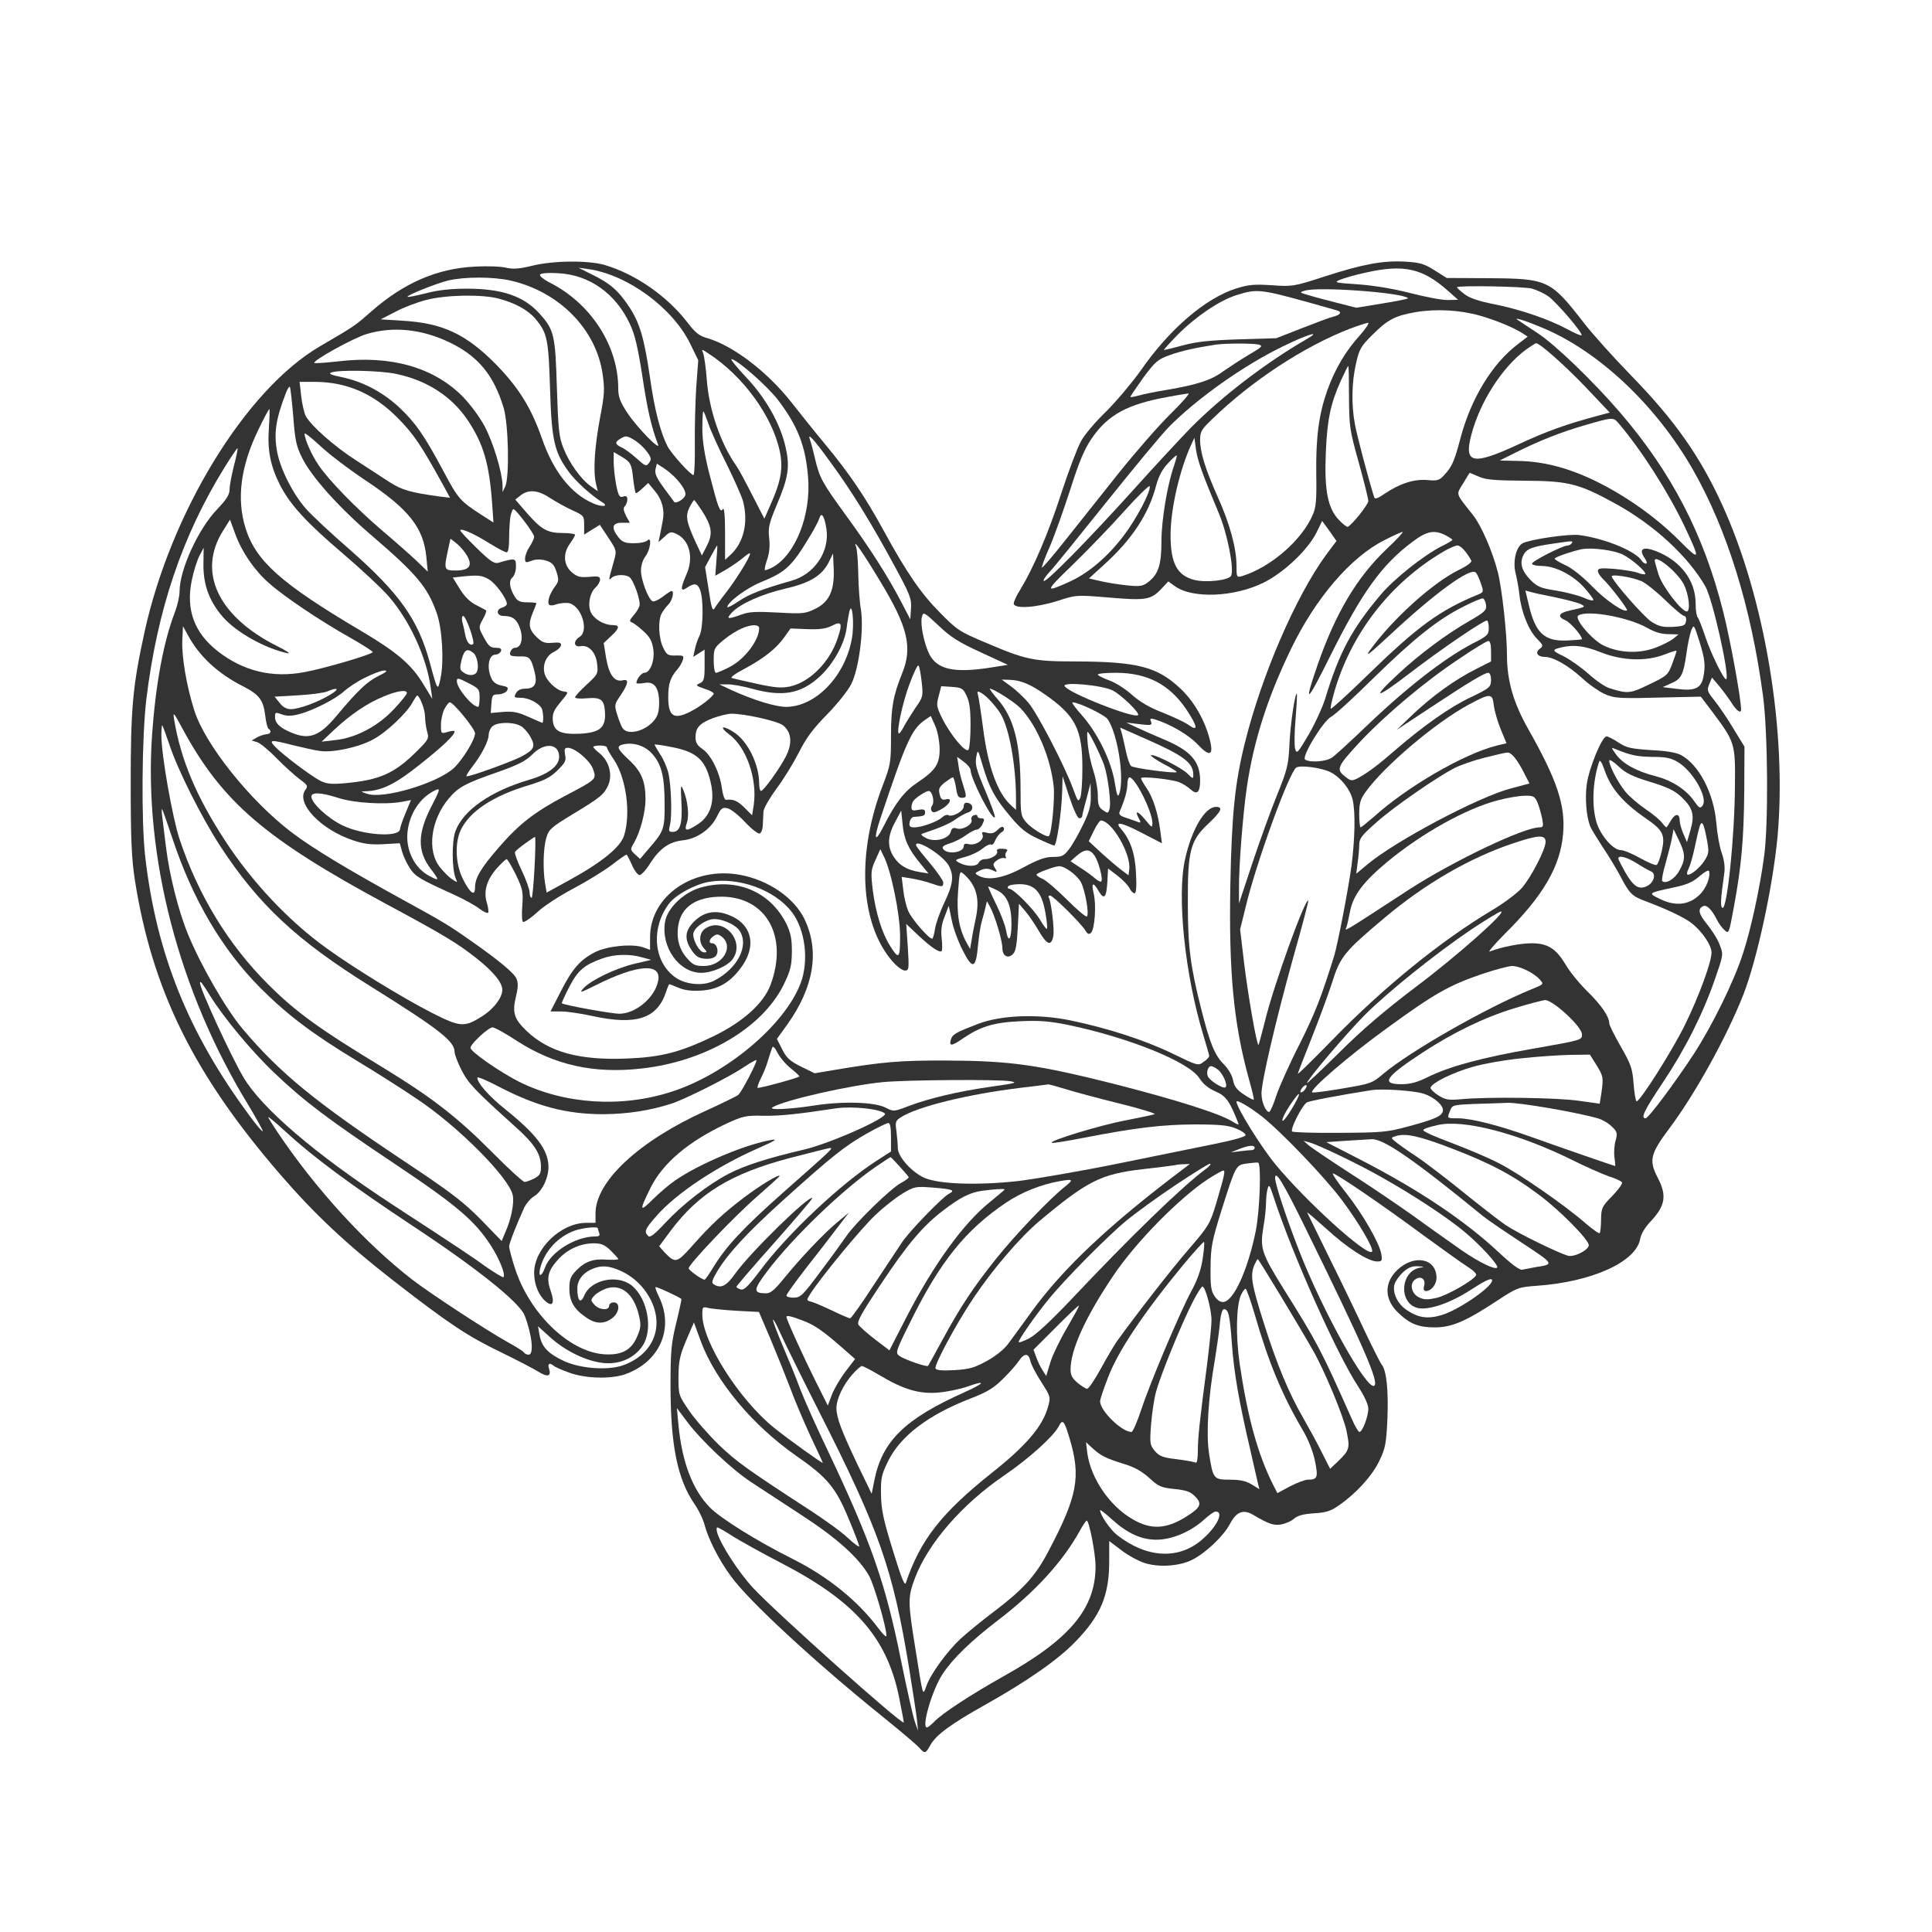 <?xml version="1.0" ?><!DOCTYPE svg  PUBLIC '-//W3C//DTD SVG 20010904//EN'  'http://www.w3.org/TR/2001/REC-SVG-20010904/DTD/svg10.dtd'><svg height="850pt" preserveAspectRatio="xMidYMid meet" version="1.0" viewBox="0 0 850 850" width="850pt" xmlns="http://www.w3.org/2000/svg">
<rect x="0" y="0" width="850" height="850" fill="#333333" stroke="none"/>
<g fill="#ffffff" stroke="none" transform="translate(0,850) scale(0.1,-0.1)">
<path d="M0 4250 l0 -4250 4250 0 4250 0 0 4250 0 4250 -4250 0 -4250 0 0 -4250z m2661 3084 c135 -40 273 -136 363 -252 35 -46 52 -60 89 -70 114 -34 263 -148 368 -281 33 -42 99 -125 148 -184 109 -131 180 -237 259 -382 100 -183 163 -275 247 -360 76 -77 86 -84 203 -133 175 -75 210 -82 392 -82 275 -1 362 -23 465 -121 58 -55 105 -136 127 -221 19 -73 1 -80 -53 -23 -39 42 -122 90 -188 110 -20 6 -23 4 -17 -10 6 -16 1 -17 -51 -11 l-58 7 45 -21 c25 -12 78 -35 118 -52 120 -50 162 -97 162 -182 0 -53 -14 -65 -43 -38 -12 11 -35 25 -50 31 -35 13 -167 27 -167 17 0 -4 11 -24 25 -44 28 -41 50 -110 60 -189 l7 -53 -91 47 c-88 46 -120 51 -89 16 41 -47 62 -108 66 -195 3 -62 1 -88 -7 -88 -6 0 -16 10 -22 23 -6 12 -29 36 -52 54 l-42 32 -3 -57 c-4 -71 -14 -83 -38 -43 -25 43 -34 39 -22 -11 12 -52 4 -156 -12 -172 -9 -8 -15 -6 -24 9 -17 30 -143 155 -156 155 -6 0 -9 -4 -6 -8 11 -19 26 -142 20 -171 -9 -45 -28 -38 -63 22 -16 28 -43 68 -59 87 l-29 34 -5 -103 c-4 -75 -9 -107 -21 -118 -22 -23 -47 -9 -47 26 0 33 -33 143 -54 181 l-14 25 -7 -30 c-4 -17 -11 -43 -16 -60 -5 -16 -12 -63 -16 -102 -9 -106 -24 -111 -68 -23 -20 39 -42 99 -48 133 l-13 62 -18 -48 c-14 -33 -17 -61 -13 -96 3 -27 3 -51 0 -55 -9 -9 -44 14 -102 68 l-54 51 7 -102 c6 -97 5 -103 -13 -103 -11 0 -36 19 -56 42 -142 166 -158 472 -40 776 33 87 35 97 35 214 0 127 10 179 50 278 45 112 24 202 -96 400 -75 125 -124 196 -108 155 5 -11 9 -65 10 -120 1 -55 6 -127 12 -159 13 -87 -9 -259 -43 -326 -14 -28 -62 -88 -106 -133 -61 -62 -92 -103 -124 -167 -24 -47 -68 -119 -99 -160 -30 -41 -56 -86 -57 -100 -1 -14 -2 -40 -3 -59 0 -19 -7 -36 -14 -38 -6 -3 -36 20 -65 51 -28 30 -63 58 -77 60 -22 5 -28 0 -46 -37 -27 -55 -88 -98 -150 -104 -60 -7 -101 -35 -144 -102 -17 -28 -39 -51 -46 -51 -8 0 -23 20 -34 45 -11 25 -21 45 -24 45 -3 0 -33 -21 -68 -48 -35 -26 -110 -72 -167 -102 -57 -30 -128 -76 -157 -103 -29 -27 -58 -46 -63 -43 -5 3 -6 36 -3 72 4 60 2 72 -28 135 -19 38 -37 69 -41 69 -4 0 -23 -18 -42 -39 -45 -50 -61 -102 -45 -153 6 -21 9 -41 5 -44 -3 -3 -21 5 -39 19 -18 14 -69 42 -113 62 -146 66 -167 78 -191 114 -13 20 -29 53 -35 74 l-10 37 -72 -4 c-53 -3 -87 1 -131 16 -144 47 -255 164 -213 222 13 18 11 22 -25 48 -21 16 -67 57 -101 92 -34 35 -73 67 -86 71 l-24 7 24 14 c13 7 32 13 42 14 18 0 23 15 8 24 -4 3 -11 29 -14 57 -8 69 -27 93 -95 128 -113 57 -195 133 -245 226 l-22 40 -3 -63 c-3 -72 19 -202 53 -308 47 -149 245 -397 428 -536 90 -69 250 -165 492 -298 175 -96 197 -109 301 -182 114 -80 185 -138 196 -163 8 -19 8 -38 -2 -79 -17 -71 -9 -98 47 -152 98 -93 232 -130 443 -121 150 6 233 28 377 97 132 64 222 145 253 227 79 212 -18 387 -215 388 -111 0 -178 -44 -191 -127 -9 -56 4 -105 38 -143 26 -30 36 -35 75 -35 79 0 132 80 82 126 -15 13 -24 16 -36 8 -23 -14 -28 -34 -10 -34 21 0 32 -37 16 -56 -8 -9 -25 -14 -48 -12 -27 2 -40 11 -58 37 -33 49 -30 86 10 126 43 43 93 53 152 30 99 -37 125 -128 63 -221 -50 -73 -105 -107 -181 -112 -43 -3 -75 1 -101 12 -21 9 -40 16 -41 16 -2 0 -9 -16 -15 -35 -39 -117 -132 -147 -324 -105 -50 11 -111 20 -137 20 l-47 0 45 88 c51 100 85 139 151 173 54 27 163 38 212 21 l30 -11 0 57 c1 180 190 311 396 273 125 -23 238 -101 283 -194 68 -141 42 -300 -75 -464 l-46 -64 24 -47 c19 -38 35 -51 83 -75 l59 -29 95 16 c203 34 283 41 486 40 277 -1 400 -18 737 -103 271 -69 470 -132 523 -167 16 -10 26 -14 24 -8 -39 100 -55 122 -101 142 -31 13 -54 32 -71 58 -45 72 -310 179 -579 235 -80 16 -126 20 -208 16 -117 -5 -176 -23 -254 -76 -50 -35 -62 -35 -52 -3 7 22 24 31 121 68 101 38 260 44 403 15 164 -34 328 -87 450 -146 111 -54 114 -55 137 -37 14 9 25 21 25 26 0 4 -12 46 -26 92 -81 267 -117 611 -80 775 29 130 87 229 136 229 33 0 23 -20 -34 -74 -80 -75 -91 -120 -90 -351 0 -189 11 -276 59 -465 38 -150 59 -202 98 -241 21 -21 38 -50 42 -72 5 -27 17 -42 47 -62 22 -15 42 -25 44 -23 2 2 -8 44 -22 93 -67 244 -88 468 -81 853 6 308 20 446 63 620 74 300 225 649 359 832 l45 60 -31 44 -32 44 -25 -51 c-38 -76 -142 -175 -232 -220 -128 -64 -313 -72 -391 -16 l-29 21 -29 -31 c-47 -50 -68 -54 -231 -40 -145 12 -145 12 -228 -15 -95 -30 -192 -36 -192 -11 0 8 13 37 30 63 58 96 122 245 179 421 32 98 71 201 86 228 14 28 65 88 112 133 46 46 114 127 151 179 126 182 285 319 421 362 55 17 81 19 157 14 89 -6 95 -6 230 38 170 55 257 71 355 66 66 -4 84 -9 130 -38 l54 -34 190 -1 c254 -2 267 -8 413 -196 36 -47 131 -153 211 -235 190 -195 301 -354 397 -564 189 -412 287 -1002 244 -1466 -21 -219 -90 -537 -150 -691 -74 -188 -214 -440 -326 -589 -83 -111 -90 -140 -52 -214 43 -81 35 -126 -31 -196 -24 -25 -41 -54 -45 -76 -18 -101 -212 -189 -455 -206 -82 -6 -86 -8 -175 -66 -138 -91 -199 -117 -274 -117 -70 0 -109 15 -159 63 -63 59 -65 133 -5 190 74 70 172 51 172 -35 0 -29 -23 -58 -46 -58 -10 0 -13 7 -8 25 7 30 -18 44 -42 24 -24 -19 -13 -62 19 -77 23 -11 38 -11 78 -2 46 11 159 75 173 99 4 6 -12 22 -36 37 -24 15 -109 76 -190 135 -193 143 -398 282 -404 276 -3 -3 23 -41 58 -85 74 -94 147 -221 155 -269 5 -30 3 -33 -18 -33 -40 0 -134 61 -225 145 -48 43 -85 75 -83 70 3 -6 47 -95 98 -200 52 -104 122 -250 156 -323 35 -73 68 -139 74 -146 21 -25 30 -115 25 -238 -5 -109 -9 -130 -35 -184 -31 -66 -102 -144 -177 -196 -38 -27 -59 -33 -112 -36 -46 -3 -71 -10 -86 -23 -12 -11 -37 -22 -57 -26 -35 -5 -53 1 -123 42 -44 26 -74 15 -103 -40 -28 -53 -106 -127 -165 -157 -56 -29 -150 -35 -212 -14 -27 9 -73 34 -101 56 l-53 40 0 -88 c0 -151 -37 -240 -149 -355 -76 -79 -211 -173 -396 -277 -152 -85 -217 -133 -242 -178 -21 -38 -24 -39 -49 -11 -10 12 -86 76 -169 143 -290 234 -584 505 -660 612 -53 72 -98 162 -115 224 -6 25 -27 68 -46 95 -74 109 -104 258 -104 520 0 148 3 184 25 274 14 57 24 105 23 106 -12 10 -111 56 -114 52 -2 -2 5 -22 16 -44 67 -140 1 -287 -152 -340 -63 -21 -174 -18 -244 8 -33 12 -63 25 -68 30 -17 15 -28 10 -21 -11 12 -36 -5 -41 -48 -14 -23 14 -96 52 -162 84 -149 72 -229 125 -476 317 -208 162 -346 292 -498 468 -379 439 -562 810 -638 1295 -14 93 -18 175 -18 425 0 333 9 427 61 665 116 528 446 1066 771 1256 154 90 153 89 228 155 143 125 289 188 455 196 52 3 114 1 137 -5 32 -7 58 -5 115 9 94 23 246 24 319 3z" id="1"/>
<path d="M2605 7292 c78 -38 115 -70 161 -139 49 -73 68 -139 94 -316 20 -142 46 -240 77 -301 17 -32 101 -126 114 -126 4 0 7 60 6 133 -1 72 2 186 6 252 l9 120 -36 74 c-78 158 -275 302 -447 327 l-44 6 60 -30z" id="2"/>
<path d="M6010 7301 c-47 -10 -98 -25 -115 -32 -28 -12 -22 -13 80 -20 69 -5 154 -19 228 -38 65 -17 139 -31 165 -31 l47 1 -45 40 c-112 99 -194 117 -360 80z" id="3"/>
<path d="M2376 7292 c-3 -6 14 -20 38 -33 184 -91 306 -279 306 -468 0 -37 8 -58 39 -106 42 -64 149 -174 136 -140 -29 75 -47 153 -69 301 -20 127 -33 184 -55 229 -63 135 -180 217 -317 223 -42 3 -74 0 -78 -6z" id="4"/>
<path d="M1972 7266 c-56 -14 -185 -66 -179 -72 2 -2 39 5 82 16 53 14 111 20 179 20 155 0 250 -33 319 -109 65 -72 70 -93 77 -326 6 -183 9 -217 29 -267 25 -64 77 -137 121 -168 l30 -21 -8 33 c-13 58 -6 159 17 285 21 109 22 130 12 199 -29 195 -189 359 -402 409 -77 18 -204 18 -277 1z" id="5"/>
<path d="M6410 7236 c0 -3 15 -16 33 -30 23 -18 63 -31 133 -45 111 -22 237 -65 321 -110 31 -17 59 -29 61 -26 8 8 -112 148 -147 172 -19 13 -50 27 -70 33 -35 10 -331 15 -331 6z" id="6"/>
<path d="M5740 7221 c-24 -7 -23 -8 15 -19 22 -7 79 -22 126 -34 l86 -22 116 19 c64 10 115 21 112 23 -24 25 -397 52 -455 33z" id="7"/>
<path d="M5438 7201 c-74 -24 -178 -94 -258 -175 -35 -36 -62 -66 -59 -66 3 0 41 9 85 21 59 16 120 22 244 26 l165 5 110 43 c61 24 122 47 138 51 34 8 43 21 20 28 -10 3 -61 17 -113 32 -227 63 -240 64 -332 35z" id="8"/>
<path d="M1874 7180 c-39 -10 -100 -33 -135 -52 l-64 -33 95 -6 c176 -10 279 -58 410 -190 101 -103 157 -192 205 -330 50 -143 126 -240 223 -283 40 -18 73 -15 42 4 -47 29 -116 91 -146 132 -65 88 -77 138 -84 368 -7 220 -12 245 -65 308 -32 38 -89 69 -160 88 -73 20 -235 17 -321 -6z" id="9"/>
<path d="M6230 7127 c-93 -16 -125 -33 -194 -102 -48 -48 -56 -61 -70 -124 -19 -81 -21 -182 -5 -267 8 -46 59 -240 85 -322 3 -9 16 -5 46 16 67 45 130 65 187 60 44 -4 53 -2 74 21 35 37 46 62 73 165 46 173 139 326 251 411 l44 34 -23 15 c-37 24 -116 57 -186 77 -87 25 -191 31 -282 16z" id="10"/>
<path d="M6684 7088 c10 -7 46 -31 80 -53 78 -51 243 -210 363 -349 228 -265 369 -538 454 -876 31 -121 79 -384 79 -432 0 -19 -20 -5 -40 27 -12 19 -37 53 -55 75 l-33 39 -12 -29 c-11 -27 -9 -32 23 -72 19 -24 57 -79 83 -123 l49 -80 -1 -195 c-2 -211 -12 -329 -46 -512 -21 -115 -22 -118 -41 -100 -10 9 -26 30 -34 47 -22 43 -43 64 -58 59 -27 -11 -23 -34 16 -81 21 -26 47 -67 55 -90 17 -43 16 -44 -21 -151 -53 -153 -131 -308 -230 -456 -81 -121 -98 -156 -75 -156 12 0 125 150 214 286 80 124 175 316 215 441 34 104 73 282 92 423 20 140 17 542 -4 705 -52 392 -158 735 -309 999 -161 281 -409 516 -655 621 -43 18 -89 36 -103 39 -23 6 -23 5 -6 -6z" id="11"/>
<path d="M5942 7055 c-203 -78 -435 -230 -609 -399 -47 -45 -53 -55 -53 -91 0 -55 23 -129 77 -250 53 -117 83 -227 83 -302 0 -52 1 -54 23 -48 126 38 265 158 313 271 14 31 17 67 15 178 -2 162 11 261 48 367 34 95 81 175 145 245 26 30 42 54 35 54 -8 -1 -42 -12 -77 -25z" id="12"/>
<path d="M1615 7031 c-59 -17 -241 -118 -232 -128 3 -2 49 1 104 7 230 28 419 -25 547 -153 36 -37 76 -91 99 -134 38 -73 76 -200 78 -257 l0 -31 12 25 c19 42 14 275 -7 345 -44 146 -113 229 -241 290 -121 57 -244 70 -360 36z" id="13"/>
<path d="M5644 6976 c-171 -83 -375 -227 -500 -353 -32 -32 -156 -182 -277 -333 -121 -151 -233 -290 -250 -307 -17 -18 -28 -35 -25 -39 9 -9 196 181 390 396 96 107 213 233 259 280 136 137 328 284 506 387 73 42 7 23 -103 -31z" id="14"/>
<path d="M5350 6984 c-96 -15 -153 -28 -203 -46 -53 -19 -64 -28 -118 -101 -32 -45 -57 -82 -56 -84 2 -1 19 2 38 7 19 6 75 17 124 25 134 23 195 43 246 81 26 18 76 51 113 73 58 34 64 39 44 45 -24 6 -145 6 -188 0z" id="15"/>
<path d="M6714 6962 c-104 -76 -203 -230 -241 -376 -33 -126 6 -134 203 -43 126 59 215 91 358 129 l48 13 -105 111 c-91 95 -202 194 -219 194 -3 0 -23 -13 -44 -28z" id="16"/>
<path d="M3094 6945 c4 -11 12 -65 16 -120 10 -129 61 -278 130 -375 10 -14 41 -72 70 -129 l53 -103 28 64 c45 100 55 159 40 231 -32 155 -163 335 -316 433 -29 19 -29 19 -21 -1z" id="17"/>
<path d="M3282 6841 c87 -92 150 -203 174 -307 20 -88 13 -134 -38 -254 -35 -84 -39 -101 -34 -147 4 -35 1 -67 -9 -95 -8 -23 -12 -44 -10 -46 2 -2 16 3 32 11 102 54 173 232 158 400 -11 135 -45 222 -131 336 -45 60 -183 181 -206 181 -5 0 23 -36 64 -79z" id="18"/>
<path d="M5900 6827 c-46 -102 -61 -172 -67 -320 -7 -165 9 -245 59 -296 17 -18 34 -30 37 -29 20 9 91 98 91 114 0 10 -19 86 -42 169 -40 143 -42 157 -43 287 0 76 -1 138 -3 138 -2 0 -16 -28 -32 -63z" id="19"/>
<path d="M1457 6861 c-13 -5 1 -11 45 -20 93 -19 180 -65 253 -132 74 -70 109 -120 196 -282 64 -121 74 -132 167 -192 l53 -34 -6 87 c-13 174 -38 259 -107 363 -71 105 -178 175 -315 204 -70 15 -254 19 -286 6z" id="20"/>
<path d="M1325 6758 c4 -35 13 -74 20 -88 22 -42 127 -135 221 -195 49 -32 115 -75 146 -95 56 -36 93 -47 226 -65 l42 -5 -31 57 c-97 176 -129 223 -199 294 -107 108 -225 159 -368 159 l-64 0 7 -62z" id="21"/>
<path d="M1259 6774 c-45 -116 -55 -178 -40 -260 14 -77 69 -186 126 -251 25 -29 113 -111 196 -183 218 -192 299 -307 350 -495 34 -126 35 -127 47 -70 16 74 8 219 -17 289 -40 113 -88 170 -280 335 -147 125 -270 262 -312 347 -26 52 -31 78 -39 184 -6 68 -12 125 -15 128 -2 3 -10 -8 -16 -24z" id="22"/>
<path d="M5140 6754 c-180 -32 -266 -79 -337 -183 -32 -47 -55 -101 -94 -224 -29 -89 -69 -202 -90 -251 -22 -49 -37 -91 -35 -93 2 -3 48 51 102 119 54 68 159 200 233 293 75 94 178 212 230 263 51 50 87 92 80 91 -8 -1 -48 -7 -89 -15z" id="23"/>
<path d="M1136 6608 c-77 -159 -96 -302 -56 -431 45 -145 157 -245 509 -453 157 -93 222 -148 274 -235 l39 -64 -7 49 c-18 134 -92 294 -183 400 -31 36 -123 122 -204 191 -161 137 -233 216 -277 303 -42 84 -55 152 -48 249 3 45 4 83 2 83 -3 0 -25 -42 -49 -92z" id="24"/>
<path d="M3090 6613 c0 -53 10 -115 30 -194 39 -152 48 -178 60 -159 6 10 10 -27 10 -104 l0 -119 25 23 c58 54 78 144 54 235 -6 22 -39 96 -73 165 -35 69 -71 149 -80 178 -10 28 -19 52 -22 52 -2 0 -4 -35 -4 -77z" id="25"/>
<path d="M6975 6630 c-110 -32 -203 -69 -309 -122 l-68 -34 83 -2 c111 -2 222 -31 344 -91 131 -65 260 -156 363 -259 93 -93 95 -90 23 63 -71 149 -188 333 -290 453 -24 27 -24 27 -146 -8z" id="26"/>
<path d="M1340 6592 c0 -24 32 -96 62 -139 46 -68 168 -192 278 -286 52 -44 119 -103 149 -131 l53 -51 -6 62 c-12 131 -77 213 -270 341 -72 48 -161 116 -198 151 -38 35 -68 59 -68 53z" id="27"/>
<path d="M2728 6569 c-24 -14 -22 -24 6 -37 14 -6 44 -28 67 -49 39 -35 42 -36 55 -19 11 16 10 23 -13 53 -24 31 -70 63 -90 63 -4 0 -16 -5 -25 -11z" id="28"/>
<path d="M3564 6564 c4 -10 14 -48 22 -83 20 -84 30 -103 140 -254 102 -140 180 -262 240 -377 l39 -75 3 48 c3 43 -4 61 -73 188 -101 187 -189 330 -281 455 -75 104 -104 135 -90 98z" id="29"/>
<path d="M5241 6544 c-51 -111 -91 -283 -91 -398 0 -123 28 -177 103 -197 53 -14 156 -2 164 19 13 32 -18 187 -54 272 -76 182 -93 231 -101 281 l-7 53 -14 -30z" id="30"/>
<path d="M987 6442 c-186 -301 -295 -625 -343 -1017 -20 -168 -23 -540 -5 -695 49 -425 189 -774 457 -1136 30 -42 58 -74 60 -71 2 2 -26 53 -62 113 -307 501 -462 1094 -425 1631 16 223 50 409 101 541 11 29 20 69 20 90 0 95 82 275 166 362 41 43 54 64 54 87 0 16 9 63 19 103 11 41 18 76 16 78 -1 2 -28 -37 -58 -86z" id="31"/>
<path d="M2700 6467 c0 -24 5 -69 11 -101 10 -48 15 -56 30 -51 14 5 19 1 19 -12 0 -11 -5 -24 -11 -30 -8 -8 -6 -19 5 -42 l17 -31 -36 0 c-42 0 -47 -22 -14 -64 17 -21 29 -26 68 -26 26 0 52 5 59 12 21 21 14 -41 -8 -69 -12 -16 -20 -41 -20 -64 0 -39 31 -122 50 -134 6 -4 26 5 45 19 18 14 36 26 39 26 14 0 4 -42 -13 -59 -11 -11 -24 -29 -30 -40 -17 -30 -13 -112 7 -151 15 -31 21 -35 55 -34 34 1 37 -1 31 -20 -3 -11 -14 -30 -24 -41 -31 -36 -40 -63 -40 -122 0 -86 25 -101 99 -63 42 21 101 67 101 79 0 4 -19 14 -41 21 -38 13 -40 15 -20 24 18 8 21 17 21 79 l0 69 -25 -16 -25 -16 7 32 c3 18 13 46 21 62 16 33 18 160 2 201 -11 29 -26 31 -58 9 -29 -20 -29 -3 -1 61 32 73 12 151 -47 177 -21 10 -28 8 -50 -13 l-27 -24 7 33 c3 17 9 45 12 62 9 46 -3 92 -35 130 l-29 35 -24 -22 c-13 -13 -27 -23 -30 -23 -3 0 -8 28 -12 61 -7 69 -11 76 -55 102 l-31 18 0 -44z" id="32"/>
<path d="M5139 6462 c-25 -26 -41 -56 -53 -100 -32 -123 -107 -236 -224 -342 l-71 -65 57 -13 c31 -7 84 -15 117 -18 52 -5 64 -3 89 17 43 34 56 76 56 180 0 91 26 247 55 329 8 24 14 45 12 46 -2 2 -19 -13 -38 -34z" id="33"/>
<path d="M2884 6436 c-4 -19 4 -38 37 -83 24 -32 44 -60 45 -61 7 -10 44 12 49 29 7 22 -37 80 -91 117 l-34 22 -6 -24z" id="34"/>
<path d="M6437 6373 c-31 -51 -35 -40 42 -137 38 -47 88 -163 111 -254 18 -71 40 -270 40 -362 0 -115 28 -212 95 -330 125 -221 163 -333 152 -458 -12 -144 -88 -274 -257 -441 -46 -47 -76 -81 -65 -77 52 20 134 36 183 36 72 0 108 -23 152 -97 19 -32 63 -85 97 -118 58 -57 93 -108 93 -137 0 -8 23 -54 51 -103 45 -78 51 -97 56 -162 3 -41 9 -75 13 -78 12 -7 161 228 215 340 61 125 115 273 115 314 0 33 -43 96 -91 132 -32 24 -108 60 -204 96 -54 20 -67 33 -105 106 -18 34 -54 94 -80 132 -25 39 -50 79 -54 90 -17 44 -23 123 -15 184 10 72 67 211 87 211 7 0 31 -12 53 -27 35 -23 54 -27 142 -33 66 -3 113 -11 133 -22 79 -43 144 -168 155 -298 4 -47 14 -106 24 -133 11 -32 15 -62 11 -90 -16 -113 -18 -145 -8 -151 20 -12 54 311 55 539 2 183 0 190 -97 320 l-53 70 -139 -3 c-223 -6 -239 -5 -285 15 -24 11 -69 42 -99 70 -61 56 -127 93 -164 93 -32 0 -44 20 -21 36 16 12 15 15 -13 44 -36 36 -69 117 -77 192 -3 29 -11 72 -17 96 -13 52 2 116 31 132 33 17 204 42 249 36 113 -15 249 -71 275 -113 4 -7 13 -13 19 -13 6 0 3 12 -7 26 -26 39 -7 51 49 30 109 -42 176 -129 176 -231 0 -28 4 -55 9 -61 5 -5 20 -45 35 -89 24 -72 83 -192 91 -183 15 17 -60 352 -92 408 -76 132 -223 268 -390 361 -165 91 -210 103 -403 104 -132 1 -173 4 -204 18 -21 9 -39 17 -40 17 0 0 -14 -21 -29 -47z" id="35"/>
<path d="M4947 6252 c-59 -66 -161 -172 -228 -237 -124 -120 -124 -124 -15 -75 84 38 168 109 238 201 57 74 123 199 116 220 -2 5 -52 -43 -111 -109z" id="36"/>
<path d="M2291 6321 l-24 -19 51 -59 c64 -73 90 -88 159 -88 29 0 53 -4 53 -8 0 -4 -10 -21 -22 -38 -32 -43 -29 -95 7 -126 24 -21 36 -24 77 -21 40 4 48 2 48 -12 0 -9 -9 -25 -20 -35 -26 -24 -36 -80 -19 -112 16 -29 58 -53 94 -53 33 0 32 -13 -7 -49 l-32 -30 11 -68 c13 -73 37 -105 73 -96 28 7 25 -14 -9 -65 -28 -41 -29 -43 -15 -88 8 -26 19 -53 25 -60 24 -29 95 -11 134 33 19 22 24 40 25 78 0 70 -21 99 -66 90 -19 -3 -34 -3 -34 0 0 17 22 45 35 45 26 0 47 56 39 105 -5 34 -15 53 -44 79 -20 18 -43 36 -51 38 -11 4 -9 10 7 29 12 13 24 32 27 42 8 21 -26 117 -45 129 -20 12 -62 10 -77 -4 -15 -14 -15 -16 10 74 13 46 12 47 -25 103 l-37 56 -34 -21 -35 -22 0 42 c0 40 -1 42 -52 65 -29 13 -73 38 -98 54 -52 35 -94 39 -129 12z" id="37"/>
<path d="M3034 6269 c-19 -38 -15 -63 24 -149 l30 -64 22 43 c27 53 22 85 -21 153 -17 26 -33 48 -35 48 -2 0 -11 -14 -20 -31z" id="38"/>
<path d="M2246 6229 c-3 -17 -6 -60 -6 -95 0 -41 -4 -64 -11 -64 -7 0 -39 17 -73 38 -65 41 -124 68 -131 60 -3 -3 29 -37 70 -77 61 -60 79 -72 98 -67 75 22 77 21 77 -17 0 -19 -7 -40 -16 -48 -17 -14 -12 -49 12 -86 11 -18 24 -23 54 -23 22 0 40 -2 40 -4 0 -2 -7 -20 -15 -39 -22 -53 -19 -75 15 -109 26 -25 37 -29 71 -26 31 3 39 0 37 -12 -2 -8 -16 -21 -31 -28 -33 -16 -50 -54 -42 -92 7 -34 52 -77 84 -82 24 -3 23 -3 -13 -47 -30 -36 -36 -51 -34 -80 4 -48 33 -63 121 -59 85 5 111 26 109 89 -3 61 -16 72 -79 67 -29 -3 -53 -1 -53 4 0 5 23 30 51 56 49 45 51 48 46 92 -6 51 -37 84 -74 77 -29 -5 -32 23 -3 41 42 26 9 134 -45 148 -13 3 -38 1 -55 -4 -18 -7 -32 -7 -35 -1 -8 13 4 48 27 79 17 23 17 30 6 65 -10 31 -20 41 -47 49 -22 6 -43 6 -62 -1 -26 -10 -29 -9 -29 10 0 12 9 36 20 52 11 17 20 36 20 44 0 14 -80 120 -91 121 -4 0 -9 -14 -13 -31z" id="39"/>
<path d="M3605 6220 c-4 -12 -21 -45 -38 -73 -83 -139 -108 -163 -221 -209 -63 -26 -146 -88 -146 -109 0 -4 22 7 50 26 47 32 106 54 232 90 101 28 169 128 154 228 -9 57 -22 77 -31 47z" id="40"/>
<path d="M982 6166 c-115 -181 -24 -377 236 -508 42 -21 64 -35 47 -32 -101 22 -225 92 -284 159 -59 68 -86 139 -86 228 l1 77 -19 -36 c-10 -20 -25 -67 -33 -106 -27 -129 10 -232 114 -313 112 -88 241 -119 382 -92 88 16 300 79 300 88 0 4 -46 33 -102 65 -130 73 -289 180 -354 238 -65 57 -120 137 -149 217 l-23 63 -30 -48z" id="41"/>
<path d="M6090 6123 c-146 -73 -302 -254 -410 -478 -104 -215 -164 -404 -194 -606 -18 -121 -36 -355 -35 -449 l0 -65 58 175 c32 96 81 232 109 301 46 114 51 134 55 225 4 88 25 229 33 222 1 -2 -1 -51 -6 -110 -5 -58 -6 -118 -2 -132 7 -25 11 -20 59 61 28 48 61 120 73 158 62 205 118 309 245 459 59 70 188 172 266 212 27 13 49 26 49 29 0 2 -13 11 -30 20 -49 25 -83 19 -146 -29 -134 -100 -221 -220 -361 -501 -105 -212 -119 -222 -56 -40 78 225 172 384 302 508 45 42 77 77 72 77 -4 0 -41 -16 -81 -37z" id="42"/>
<path d="M1971 6080 c-19 -86 -17 -90 33 -90 60 0 76 20 52 63 -10 18 -30 42 -46 55 l-28 22 -11 -50z" id="43"/>
<path d="M6838 6109 c-98 -14 -122 -23 -136 -52 -17 -35 -7 -69 32 -109 29 -29 44 -36 111 -46 42 -7 97 -21 121 -31 24 -11 44 -16 44 -10 0 5 -19 30 -42 56 -51 55 -127 93 -185 93 -24 0 -43 5 -43 10 0 11 135 80 157 80 6 0 15 5 18 10 7 11 4 11 -77 -1z" id="44"/>
<path d="M3128 6053 l-26 -48 16 -100 c12 -81 17 -96 26 -81 6 10 29 42 51 70 45 58 105 155 105 170 0 5 -12 -2 -27 -15 -16 -14 -50 -38 -77 -54 l-49 -28 5 67 c3 36 5 66 3 66 -1 0 -13 -21 -27 -47z" id="45"/>
<path d="M6350 6073 c-234 -138 -407 -361 -481 -622 -10 -36 -17 -67 -14 -69 2 -3 76 64 163 149 220 214 317 285 489 355 20 9 21 11 8 48 -7 21 -17 42 -22 47 -24 24 -179 -89 -385 -281 -84 -78 -104 -94 -81 -61 100 138 274 295 390 353 38 18 60 35 56 42 -23 41 -47 66 -61 66 -9 0 -37 -12 -62 -27z" id="46"/>
<path d="M6960 6084 c-43 -9 -120 -35 -120 -42 0 -4 22 -17 48 -29 29 -13 76 -51 118 -94 59 -61 140 -116 152 -104 5 5 -79 114 -107 139 -11 11 -21 26 -21 34 0 12 12 14 74 9 40 -4 86 -11 101 -17 15 -6 30 -8 33 -6 8 8 -58 66 -98 86 -37 19 -135 32 -180 24z" id="47"/>
<path d="M3646 6026 c-30 -59 -83 -91 -192 -116 -103 -24 -197 -66 -234 -105 -27 -29 -19 -31 41 -9 35 13 67 14 162 9 108 -6 120 -5 163 16 62 30 86 81 82 176 l-3 68 -19 -39z" id="48"/>
<path d="M7280 6033 c0 -3 8 -31 17 -61 17 -53 101 -162 124 -162 18 0 9 78 -14 121 -29 54 -127 133 -127 102z" id="49"/>
<path d="M2028 5963 l-36 -4 31 -50 c20 -33 45 -58 72 -71 22 -11 42 -22 44 -24 2 -2 -4 -20 -15 -39 -19 -35 -19 -35 5 -80 20 -37 29 -45 52 -45 21 0 27 -4 23 -15 -4 -8 -14 -15 -24 -15 -30 0 -40 -57 -18 -104 7 -17 22 -28 44 -32 27 -5 32 -9 25 -22 -5 -9 -22 -16 -38 -17 -26 0 -28 -3 -31 -41 l-3 -41 55 5 c44 3 65 -1 111 -22 32 -14 59 -26 61 -26 7 0 4 55 -4 66 -16 23 -58 44 -90 44 -30 0 -32 2 -22 20 7 13 21 20 39 20 45 0 57 22 42 78 -15 58 -22 65 -62 64 -18 0 -36 1 -41 4 -11 7 2 34 18 34 26 0 37 39 23 82 -14 43 -33 58 -73 58 -31 0 -36 29 -6 37 11 3 20 10 20 17 -1 23 -49 89 -79 107 -31 18 -46 20 -123 12z" id="50"/>
<path d="M7091 5963 c12 -30 140 -175 174 -198 33 -21 50 -25 95 -23 48 3 55 6 58 26 2 12 -2 22 -8 22 -7 0 -44 31 -84 70 -39 38 -87 76 -106 84 -45 18 -134 32 -129 19z" id="51"/>
<path d="M6726 5839 c29 -124 68 -161 168 -157 36 2 66 4 66 6 0 15 -51 74 -73 83 -37 16 -30 32 19 43 69 15 71 16 51 27 -10 6 -59 19 -110 30 -51 10 -102 21 -114 25 l-22 6 15 -63z" id="52"/>
<path d="M6440 5832 c-112 -56 -217 -139 -396 -314 -88 -87 -172 -164 -187 -171 -36 -19 -132 -177 -115 -189 22 -14 93 -9 118 9 14 9 79 69 145 132 181 174 349 305 478 372 62 31 67 37 67 67 0 17 -4 32 -8 32 -17 0 -203 -127 -340 -232 -151 -116 -173 -117 -50 -3 92 86 210 174 311 232 69 40 78 48 75 71 -2 14 -8 27 -13 29 -6 2 -44 -14 -85 -35z" id="53"/>
<path d="M3737 5810 c-3 -14 -9 -46 -12 -72 -9 -71 -59 -160 -119 -215 -83 -76 -163 -90 -298 -53 -40 11 -88 20 -108 19 l-35 0 55 -26 c95 -43 192 -73 239 -73 132 1 263 139 290 307 10 63 0 161 -12 113z" id="54"/>
<path d="M4056 5786 c-8 -32 9 -117 33 -165 35 -67 109 -83 270 -58 l75 12 -119 55 c-96 44 -133 67 -186 118 -64 60 -67 61 -73 38z" id="55"/>
<path d="M6944 5792 c-20 -13 60 -107 111 -132 68 -33 156 -37 227 -10 31 11 67 30 80 40 l23 19 -45 1 c-30 0 -60 9 -90 26 -82 48 -267 82 -306 56z" id="56"/>
<path d="M2034 5764 c4 -15 10 -40 13 -58 6 -31 21 -49 34 -40 11 6 -31 124 -43 124 -6 0 -7 -11 -4 -26z" id="57"/>
<path d="M3660 5747 c-26 -13 -53 -17 -109 -15 l-73 3 -27 -38 c-35 -50 -91 -94 -175 -139 -42 -22 -65 -39 -56 -41 8 -3 59 -14 112 -26 80 -17 106 -19 145 -11 87 20 174 108 208 211 23 68 18 78 -25 56z" id="58"/>
<path d="M3261 5734 c-19 -8 -54 -30 -78 -50 -41 -34 -43 -38 -43 -90 0 -30 4 -54 10 -54 6 0 32 11 59 25 66 33 131 118 131 171 0 18 -35 18 -79 -2z" id="59"/>
<path d="M7441 5727 c-6 -16 -16 -61 -21 -100 -14 -97 -23 -114 -67 -133 l-38 -17 65 -8 c77 -10 104 3 114 52 10 52 7 80 -18 159 -23 73 -24 74 -35 47z" id="60"/>
<path d="M6413 5597 c-147 -98 -316 -241 -426 -357 -103 -111 -110 -124 -71 -155 27 -22 31 -22 59 -8 41 22 88 57 166 125 122 105 239 188 329 230 85 41 89 45 90 76 0 18 -5 32 -12 32 -17 0 -85 -41 -253 -152 l-150 -99 70 67 c84 80 186 154 278 200 l67 34 0 45 c0 29 -4 45 -12 45 -7 0 -68 -37 -135 -83z" id="61"/>
<path d="M6875 5653 c-49 -11 -49 -15 2 -39 28 -14 78 -49 111 -78 33 -30 75 -59 94 -64 79 -25 90 -24 174 17 79 38 83 41 102 93 11 29 19 54 18 55 -1 2 -26 -6 -54 -17 -82 -31 -185 -27 -279 10 -69 28 -117 34 -168 23z" id="62"/>
<path d="M2031 5598 c-9 -37 -8 -45 6 -55 22 -17 50 -17 60 -1 12 20 3 72 -15 86 -27 21 -39 14 -51 -30z" id="63"/>
<path d="M4002 5492 c-31 -82 -58 -209 -48 -219 2 -3 12 10 22 29 9 18 33 55 51 83 34 48 35 52 28 115 -4 36 -10 68 -14 72 -4 4 -21 -32 -39 -80z" id="64"/>
<path d="M1605 5518 c-33 -16 -73 -43 -90 -58 -36 -34 -135 -85 -199 -102 -35 -9 -54 -9 -76 -1 -28 10 -30 10 -30 -11 0 -28 22 -49 74 -70 77 -32 123 -14 197 75 93 111 133 149 182 174 39 19 45 25 26 25 -13 -1 -51 -15 -84 -32z" id="65"/>
<path d="M4830 5532 c0 -4 22 -15 49 -25 27 -9 72 -38 100 -63 35 -31 78 -57 136 -79 47 -19 99 -43 115 -55 43 -31 39 -6 -10 68 -74 110 -171 161 -307 162 -46 0 -83 -3 -83 -8z" id="66"/>
<path d="M2010 5503 c0 -31 68 -113 94 -113 3 0 6 18 6 40 0 38 -3 41 -50 65 -45 23 -50 24 -50 8z" id="67"/>
<path d="M4447 5481 c21 -15 56 -48 77 -72 40 -47 159 -276 197 -379 21 -57 23 -60 32 -39 5 13 9 70 9 125 1 175 -30 235 -165 329 -66 46 -108 63 -156 64 l-34 1 40 -29z" id="68"/>
<path d="M4684 5481 c19 -31 307 -144 323 -127 9 9 -73 88 -111 108 -47 24 -225 40 -212 19z" id="69"/>
<path d="M4130 5438 c-11 -39 -10 -47 15 -98 37 -74 105 -156 116 -138 5 7 9 56 9 108 0 71 -5 104 -18 130 -15 32 -22 35 -64 38 l-47 3 -11 -43z" id="70"/>
<path d="M1440 5458 c-14 -6 -72 -14 -128 -17 l-104 -6 22 -27 c14 -19 31 -28 50 -28 36 0 122 32 175 65 41 25 31 33 -15 13z" id="71"/>
<path d="M4389 5424 c72 -82 101 -195 101 -396 0 -109 1 -118 25 -146 23 -27 92 -69 100 -60 12 12 26 162 21 216 -13 126 -73 269 -145 345 -24 26 -119 87 -136 87 -3 0 12 -21 34 -46z" id="72"/>
<path d="M1686 5435 c-71 -29 -143 -78 -216 -146 l-55 -52 60 7 c90 9 190 62 259 137 31 33 56 64 56 70 0 16 -43 10 -104 -16z" id="73"/>
<path d="M4304 5437 c3 -14 13 -77 21 -140 22 -172 64 -287 124 -341 l21 -19 0 54 c-1 147 -30 306 -68 369 -22 35 -63 80 -86 92 -17 9 -18 7 -12 -15z" id="74"/>
<path d="M1815 5410 c-24 -46 -115 -132 -173 -163 -64 -35 -177 -59 -234 -51 -24 3 -76 15 -117 25 -101 26 -110 25 -81 -6 32 -34 158 -129 199 -150 28 -14 49 -16 107 -11 155 14 220 43 320 143 50 50 52 54 43 85 -5 18 -9 48 -9 66 0 30 -24 92 -35 92 -2 0 -11 -14 -20 -30z" id="75"/>
<path d="M6460 5399 c-144 -78 -369 -268 -451 -382 -24 -33 -29 -50 -29 -99 0 -32 3 -58 6 -58 3 0 29 21 58 46 147 133 397 278 542 314 l42 10 -26 63 c-14 34 -27 81 -30 105 -6 53 -15 53 -112 1z" id="76"/>
<path d="M1955 5380 c-8 -16 -15 -47 -15 -69 0 -39 0 -40 30 -31 17 5 30 6 30 2 0 -16 -51 -65 -152 -145 -106 -85 -168 -116 -237 -118 -26 -1 -26 -1 3 -11 71 -26 313 47 384 114 39 38 92 124 92 152 0 19 -95 136 -111 136 -5 0 -15 -13 -24 -30z" id="77"/>
<path d="M4760 5353 c68 -77 128 -198 144 -293 10 -62 14 -71 21 -50 22 69 -7 258 -51 325 -12 19 -128 75 -155 75 -6 0 13 -26 41 -57z" id="78"/>
<path d="M766 5335 c29 -176 97 -338 222 -530 120 -185 283 -358 449 -477 123 -89 336 -219 461 -283 128 -65 145 -66 225 -15 49 31 87 81 87 115 0 32 -39 80 -115 140 -84 66 -138 99 -400 240 -530 286 -717 447 -891 767 -40 75 -44 79 -38 43z" id="79"/>
<path d="M3135 5340 c-58 -23 -75 -42 -75 -84 0 -23 8 -36 30 -51 38 -25 77 -104 86 -173 4 -29 12 -52 18 -51 32 4 51 -4 82 -35 l33 -33 7 44 c17 115 -32 256 -108 312 -48 36 -28 42 23 8 60 -40 109 -141 109 -224 0 -18 4 -33 8 -33 11 0 80 95 109 151 30 58 26 107 -12 138 -25 19 -172 52 -230 51 -16 -1 -52 -10 -80 -20z" id="80"/>
<path d="M4070 5333 c-59 -41 -83 -94 -196 -432 -31 -93 -26 -113 11 -41 55 109 93 158 151 197 81 54 99 82 98 151 -1 32 -9 76 -20 100 l-19 42 -25 -17z" id="81"/>
<path d="M2166 5304 c-9 -8 -16 -25 -16 -37 0 -27 -32 -89 -72 -140 -16 -21 -28 -40 -26 -42 6 -6 188 60 237 84 62 32 69 47 44 90 -11 20 -31 42 -44 48 -34 18 -104 16 -123 -3z" id="82"/>
<path d="M710 5264 c0 -86 49 -363 80 -456 83 -249 216 -465 389 -638 124 -124 226 -197 511 -370 209 -128 321 -214 475 -369 71 -72 136 -131 143 -131 7 0 26 7 42 15 25 13 30 22 30 51 0 57 -27 100 -113 177 -182 164 -207 191 -237 250 -17 33 -30 69 -30 79 0 47 -68 100 -369 288 -326 203 -494 360 -663 619 -81 125 -187 335 -223 446 -15 44 -29 82 -31 84 -2 2 -4 -18 -4 -45z" id="83"/>
<path d="M4936 5272 c4 -15 12 -51 18 -79 6 -29 16 -57 22 -63 10 -10 193 -34 201 -27 2 2 -24 19 -58 36 -33 18 -58 35 -55 38 9 9 134 -54 161 -81 23 -23 25 -24 25 -5 0 53 -41 84 -209 158 l-113 50 8 -27z" id="84"/>
<path d="M4786 5223 c3 -32 14 -84 25 -116 10 -31 19 -79 19 -106 0 -40 4 -53 22 -65 21 -15 23 -15 29 3 9 24 -6 144 -24 197 -18 48 -65 144 -72 144 -3 0 -2 -26 1 -57z" id="85"/>
<path d="M2738 5224 c-27 -8 -22 -19 30 -68 54 -50 72 -94 72 -173 0 -56 -23 -143 -50 -190 -18 -31 -18 -31 4 -52 l22 -20 40 47 c65 75 69 86 68 197 0 120 -14 175 -57 221 -32 35 -85 50 -129 38z" id="86"/>
<path d="M2880 5224 c0 -3 11 -21 24 -42 14 -20 30 -57 36 -81 13 -51 18 -194 7 -233 -6 -24 -4 -28 12 -28 33 0 44 35 39 129 -4 76 -3 83 8 56 20 -47 27 -112 16 -145 -13 -37 -3 -39 44 -9 56 34 78 94 64 171 -22 112 -60 150 -179 172 -39 8 -71 12 -71 10z" id="87"/>
<path d="M2340 5179 c-27 -27 -61 -44 -145 -74 -147 -51 -177 -67 -219 -116 -81 -95 -99 -232 -40 -305 16 -20 40 -44 54 -53 23 -15 24 -15 15 4 -17 41 -18 164 -1 209 35 92 154 175 323 225 86 25 133 61 133 101 0 60 -65 66 -120 9z" id="88"/>
<path d="M2610 5214 c0 -3 13 -17 30 -30 40 -34 55 -92 37 -136 -19 -43 -33 -55 -157 -130 -94 -57 -106 -67 -116 -103 -14 -44 -16 -138 -6 -201 l7 -41 102 56 c142 78 224 145 239 196 30 97 9 250 -44 331 -18 26 -32 51 -32 56 0 4 -13 8 -30 8 -16 0 -30 -3 -30 -6z" id="89"/>
<path d="M2486 5180 c6 -25 1 -36 -33 -69 -31 -31 -56 -44 -128 -66 -157 -47 -259 -115 -298 -197 -27 -58 -23 -153 11 -218 31 -61 52 -75 52 -35 0 42 24 84 104 176 89 103 157 156 291 227 141 74 139 73 125 116 -12 38 -80 96 -112 96 -14 0 -16 -6 -12 -30z" id="90"/>
<path d="M7109 5182 c29 -41 89 -75 175 -97 74 -19 137 -61 172 -113 19 -27 24 -30 34 -17 27 32 -41 152 -108 192 -29 18 -53 23 -112 23 -67 1 -97 7 -164 35 -18 8 -18 6 3 -23z" id="91"/>
<path d="M4295 5169 c-6 -31 1 -56 40 -148 26 -62 45 -114 42 -117 -13 -13 -107 171 -107 209 0 7 -13 23 -29 35 l-30 22 6 -38 c2 -20 11 -57 19 -81 18 -57 18 -61 -5 -61 -15 0 -20 10 -25 45 -4 25 -10 45 -14 45 -4 0 -20 -11 -36 -23 -24 -20 -28 -28 -22 -51 5 -22 11 -27 27 -23 33 9 18 -23 -21 -44 -25 -14 -36 -16 -41 -7 -5 7 -3 18 2 24 12 15 1 64 -15 64 -13 0 -57 -29 -68 -44 -4 -6 -8 -19 -8 -28 0 -14 6 -16 30 -11 23 4 30 2 30 -11 0 -15 -6 -17 -50 -20 -8 -1 -16 -11 -18 -23 -3 -19 1 -23 21 -23 33 0 104 26 123 45 9 8 20 12 25 9 18 -11 69 17 69 38 0 13 6 18 17 16 27 -5 28 -35 1 -43 -13 -4 -36 -17 -53 -29 -25 -19 -70 -38 -145 -63 -11 -3 -7 -9 14 -20 38 -20 101 -4 109 28 4 16 11 19 27 14 26 -8 72 19 64 39 -3 7 2 16 10 19 9 4 16 2 16 -3 0 -6 7 -10 15 -10 18 0 18 -5 5 -31 -6 -10 -16 -19 -23 -19 -7 0 -27 -10 -45 -23 -17 -13 -49 -30 -72 -37 -31 -10 -38 -16 -29 -27 21 -24 89 -13 89 14 0 11 7 13 23 9 30 -7 68 19 60 41 -5 13 -2 15 20 9 20 -5 32 -1 46 13 14 14 23 17 27 9 4 -6 -1 -15 -10 -20 -9 -5 -21 -21 -27 -34 -5 -14 -13 -23 -18 -20 -5 4 -22 -4 -38 -17 -15 -13 -50 -30 -77 -37 -47 -13 -47 -14 -25 -26 33 -18 78 -17 85 1 4 8 15 15 26 15 29 0 60 20 55 34 -4 9 4 13 23 12 21 -1 26 -4 18 -13 -5 -7 -7 -17 -3 -22 3 -6 0 -9 -7 -6 -7 2 -22 -2 -33 -11 -16 -12 -18 -18 -7 -34 11 -18 10 -19 -13 -8 -19 8 -32 8 -52 -1 -25 -12 -26 -13 -9 -23 43 -24 111 -12 199 36 65 35 96 46 130 46 39 0 48 4 71 35 15 19 42 67 61 107 28 57 35 84 34 128 l-1 55 -18 -70 c-11 -38 -19 -73 -19 -77 -1 -5 -7 -8 -13 -8 -7 0 -26 41 -43 93 l-30 92 -2 -70 c-3 -92 -24 -235 -35 -235 -4 0 -37 14 -73 31 -50 23 -77 45 -120 97 -69 82 -92 125 -121 222 -22 75 -22 75 -29 39z" id="92"/>
<path d="M6529 5166 c-47 -12 -106 -33 -130 -45 -80 -42 -263 -168 -341 -237 -66 -58 -78 -73 -78 -100 0 -17 -3 -53 -7 -80 l-6 -48 49 41 c123 103 487 296 630 334 l83 22 -21 41 c-32 64 -58 96 -76 95 -9 0 -56 -11 -103 -23z" id="93"/>
<path d="M7080 5153 c0 -23 39 -97 71 -136 17 -21 57 -55 89 -77 33 -22 66 -50 74 -62 9 -12 17 -20 19 -17 2 2 11 17 20 32 19 30 37 28 37 -4 0 -11 7 -36 16 -57 l16 -37 15 52 c20 67 11 98 -38 145 -30 29 -60 44 -139 68 -79 24 -108 39 -140 69 -22 21 -40 32 -40 24z" id="94"/>
<path d="M7036 5150 c-30 -89 -34 -202 -10 -274 20 -57 73 -116 104 -116 13 0 52 -16 87 -36 35 -19 67 -33 72 -29 5 3 15 30 22 60 16 72 6 92 -68 143 -104 72 -156 133 -184 215 -10 30 -20 46 -23 37z" id="95"/>
<path d="M5703 5123 c-32 -22 -178 -424 -223 -615 l-24 -97 17 -143 c17 -143 57 -372 64 -365 2 3 14 49 28 103 37 155 178 545 191 532 2 -2 -28 -116 -67 -253 -77 -278 -139 -544 -139 -596 0 -37 19 -82 34 -81 5 1 19 33 31 71 13 39 59 142 103 228 68 136 95 205 152 388 16 54 61 287 76 395 15 119 18 237 5 292 -11 46 -52 97 -96 120 -38 20 -134 33 -152 21z" id="96"/>
<path d="M4960 5048 c-1 -29 -11 -65 -34 -119 -5 -12 2 -19 31 -28 21 -7 44 -15 51 -18 11 -4 12 -1 2 17 -20 37 -4 33 29 -7 29 -36 31 -36 31 -13 -1 51 -76 200 -101 200 -5 0 -9 -15 -9 -32z" id="97"/>
<path d="M1905 5018 c-61 -33 -103 -100 -112 -177 -9 -81 31 -162 98 -196 42 -22 43 -19 5 31 -61 80 -60 157 4 280 39 76 40 81 5 62z" id="98"/>
<path d="M1370 4995 c0 -28 72 -95 136 -126 90 -44 253 -55 254 -16 0 6 11 38 24 69 l24 58 -42 -8 c-75 -13 -207 -5 -276 17 -78 25 -120 27 -120 6z" id="99"/>
<path d="M6590 4979 c-139 -36 -335 -145 -488 -272 -103 -86 -148 -145 -162 -215 -6 -31 -13 -63 -16 -70 -6 -20 -34 -37 278 166 192 124 502 272 571 272 17 0 18 5 12 38 -4 20 -13 52 -20 70 -13 29 -18 32 -57 31 -24 0 -77 -9 -118 -20z" id="100"/>
<path d="M714 4905 c3 -22 10 -80 16 -130 15 -124 55 -283 97 -385 57 -139 167 -329 239 -415 164 -195 319 -322 714 -585 206 -137 259 -178 336 -256 l91 -94 16 38 c26 58 40 129 33 163 -15 77 -242 305 -423 425 -65 44 -183 119 -263 167 -198 120 -306 202 -425 321 -167 168 -297 388 -386 656 -23 69 -43 127 -46 130 -2 2 -2 -14 1 -35z" id="101"/>
<path d="M3938 4883 c-34 -62 -35 -109 -5 -154 25 -38 59 -57 115 -66 l37 -6 -36 44 c-53 64 -72 107 -78 173 l-6 60 -27 -51z" id="102"/>
<path d="M4812 4844 l-22 -45 56 -52 c32 -29 71 -62 88 -75 l31 -23 3 23 c11 67 -76 218 -125 218 -5 0 -19 -21 -31 -46z" id="103"/>
<path d="M7476 4858 c-4 -13 -13 -54 -21 -91 -8 -38 -20 -77 -26 -89 -6 -11 -8 -22 -6 -25 10 -9 57 29 77 62 19 31 20 38 8 99 -13 69 -22 81 -32 44z" id="104"/>
<path d="M7356 4814 c-4 -22 -17 -72 -28 -112 -12 -40 -18 -75 -15 -78 15 -15 55 8 75 45 28 49 28 74 -2 135 l-23 48 -7 -38z" id="105"/>
<path d="M2313 4791 c-23 -16 -44 -34 -47 -39 -3 -5 10 -42 29 -81 19 -40 35 -84 35 -97 0 -13 4 -24 9 -24 7 0 21 250 15 268 0 1 -19 -11 -41 -27z" id="106"/>
<path d="M6655 4789 c-190 -64 -383 -176 -560 -324 -181 -152 -199 -174 -235 -290 -18 -55 -59 -166 -91 -246 -32 -81 -59 -149 -59 -153 0 -4 68 63 152 149 225 231 477 436 705 572 52 31 110 75 129 97 42 49 104 170 104 202 0 33 -32 31 -145 -7z" id="107"/>
<path d="M4030 4782 c0 -5 27 -39 60 -78 32 -38 59 -77 60 -86 0 -21 -3 -22 -55 -4 -22 8 -60 17 -84 21 l-44 7 7 -57 c3 -31 13 -73 22 -93 14 -34 90 -122 105 -122 3 0 9 18 12 40 3 23 21 75 41 117 39 82 44 119 21 163 -23 45 -145 122 -145 92z" id="108"/>
<path d="M3851 4715 c-20 -44 -20 -55 -11 -133 13 -98 40 -186 75 -242 40 -64 45 -59 45 42 0 96 -40 291 -73 353 l-14 29 -22 -49z" id="109"/>
<path d="M4737 4735 l-27 -24 42 -28 c24 -15 53 -36 65 -47 13 -11 25 -17 28 -14 9 9 -11 86 -29 113 -21 31 -43 31 -79 0z" id="110"/>
<path d="M7120 4723 c0 -5 14 -31 30 -60 37 -64 60 -79 97 -61 31 16 41 56 15 65 -9 4 -37 19 -61 35 -43 27 -81 37 -81 21z" id="111"/>
<path d="M4603 4673 c-24 -8 -43 -18 -43 -21 0 -4 12 -13 28 -19 15 -7 63 -48 107 -92 44 -44 83 -77 87 -73 11 11 -8 115 -26 150 -16 31 -73 73 -97 71 -8 0 -33 -7 -56 -16z" id="112"/>
<path d="M7476 4644 c-29 -25 -56 -37 -115 -49 -112 -24 -112 -24 -56 -51 66 -32 126 -26 172 19 30 28 50 81 42 105 -2 6 -21 -5 -43 -24z" id="113"/>
<path d="M4215 4577 c-7 -97 4 -165 39 -227 l14 -25 7 40 c3 22 11 62 17 90 20 90 5 148 -51 199 -19 17 -19 15 -26 -77z" id="114"/>
<path d="M3118 4620 c-61 -11 -144 -56 -174 -95 -80 -105 -70 -252 23 -322 45 -35 125 -43 174 -18 103 52 156 154 113 220 -20 30 -88 58 -125 50 -39 -9 -79 -42 -79 -66 0 -31 29 -79 47 -79 15 0 15 1 0 18 -24 26 -21 68 5 86 79 56 178 -53 122 -133 -22 -31 -90 -61 -139 -61 -97 0 -178 113 -159 224 9 59 80 128 153 150 159 47 310 -16 381 -159 19 -40 24 -65 24 -122 -1 -63 -6 -83 -37 -147 -94 -189 -344 -336 -624 -367 -210 -24 -383 15 -548 121 -50 33 -99 60 -108 60 -18 0 -97 -73 -97 -90 0 -17 130 -107 215 -150 198 -98 449 -115 670 -43 242 78 497 293 567 476 38 99 21 237 -38 314 -75 98 -234 156 -366 133z" id="115"/>
<path d="M4435 4600 c-3 -5 -1 -10 5 -10 19 0 108 -90 136 -137 14 -24 28 -42 30 -40 3 3 0 35 -7 73 -16 90 -47 124 -113 124 -24 0 -48 -4 -51 -10z" id="116"/>
<path d="M4382 4523 c21 -43 41 -95 44 -115 10 -60 24 -44 24 28 0 81 -20 127 -65 148 -18 9 -35 16 -37 16 -2 0 13 -35 34 -77z" id="117"/>
<path d="M6472 4410 c-154 -104 -365 -273 -467 -375 -78 -78 -255 -286 -255 -300 0 -3 64 57 143 135 100 100 199 184 336 288 180 135 401 331 375 332 -6 0 -66 -36 -132 -80z" id="118"/>
<path d="M2652 4284 c-81 -29 -108 -51 -147 -125 -20 -39 -35 -72 -33 -73 9 -8 218 -46 253 -46 71 0 155 70 170 142 19 83 -88 77 -275 -17 -68 -34 -73 -35 -52 -12 34 36 141 87 224 107 l73 17 -40 11 c-54 16 -121 14 -173 -4z" id="119"/>
<path d="M6521 4215 c-146 -50 -210 -86 -421 -240 -166 -120 -339 -269 -327 -281 2 -3 62 5 133 17 124 21 131 23 179 64 117 99 455 292 654 373 54 22 54 22 35 43 -26 29 -88 59 -121 59 -15 0 -75 -16 -132 -35z" id="120"/>
<path d="M880 4175 c0 -26 133 -315 190 -413 81 -138 317 -340 660 -564 299 -195 347 -227 412 -274 38 -26 70 -45 73 -43 10 11 -17 80 -56 140 -70 108 -148 175 -420 357 -298 199 -402 278 -529 399 -101 95 -225 245 -285 341 -35 57 -45 70 -45 57z" id="121"/>
<path d="M6662 4064 c-131 -40 -267 -106 -402 -194 -165 -108 -187 -140 -95 -140 40 0 69 8 112 29 96 48 237 87 466 127 217 38 217 38 217 63 0 34 -127 151 -162 151 -13 -1 -74 -17 -136 -36z" id="122"/>
<path d="M3397 3890 c-3 -8 -11 -33 -18 -55 -6 -22 -20 -57 -31 -78 -11 -22 -17 -41 -15 -43 4 -4 177 43 184 50 2 1 -15 17 -37 35 -22 17 -49 49 -59 69 -13 25 -21 32 -24 22z" id="123"/>
<path d="M6695 3844 c-71 -7 -170 -24 -220 -39 -86 -25 -175 -69 -181 -90 -2 -5 13 -21 34 -34 32 -20 44 -22 102 -17 112 11 421 7 516 -7 l92 -13 8 51 c9 64 8 71 -24 122 l-27 43 -85 -1 c-47 -1 -143 -7 -215 -15z" id="124"/>
<path d="M3274 3806 c-66 -45 -256 -140 -318 -161 -97 -31 -192 -46 -301 -47 -163 0 -293 34 -462 122 -51 27 -93 44 -93 39 0 -24 51 -82 125 -141 135 -109 185 -175 188 -247 2 -51 -28 -113 -63 -134 -15 -9 -34 -31 -43 -49 -33 -72 -67 -158 -67 -172 0 -8 11 -51 25 -94 63 -198 236 -367 389 -380 78 -6 122 16 148 75 18 41 19 53 9 96 -22 94 -77 140 -144 118 -19 -7 -43 -21 -52 -31 -17 -19 -17 -21 0 -40 21 -24 65 -27 65 -5 0 8 9 15 20 15 30 0 26 -44 -6 -69 -35 -27 -73 -27 -114 2 -54 36 -75 72 -75 127 0 40 5 54 29 79 38 40 75 54 135 49 28 -1 51 -1 51 3 0 3 -15 19 -33 37 -27 26 -41 32 -77 32 -59 -1 -117 -28 -157 -74 -43 -48 -50 -80 -30 -136 19 -53 8 -73 -24 -44 -30 26 -49 75 -49 124 0 106 117 219 228 220 l42 0 0 42 c0 140 191 318 483 450 72 33 138 65 145 71 15 12 85 147 80 153 -2 2 -27 -12 -54 -30z" id="125"/>
<path d="M5314 3795 c-4 -8 -4 -22 0 -30 6 -18 66 -56 77 -49 13 7 -11 63 -34 79 -27 19 -36 19 -43 0z" id="126"/>
<path d="M3883 3739 c-144 -14 -428 -78 -483 -110 -25 -14 70 -10 181 7 126 20 269 16 317 -10 33 -17 35 -17 100 8 94 35 216 64 362 85 108 15 119 18 85 24 -54 9 -459 6 -562 -4z" id="127"/>
<path d="M4490 3714 c-231 -28 -456 -83 -527 -130 -23 -14 -25 -21 -19 -61 3 -25 6 -59 6 -74 0 -38 61 -106 117 -131 64 -28 235 -34 413 -14 80 10 278 44 440 77 162 33 355 72 428 87 79 16 132 31 132 38 0 7 -19 20 -42 29 -34 14 -72 18 -183 18 -143 -1 -256 -14 -488 -59 -71 -14 -133 -24 -139 -22 -20 7 213 78 325 99 62 12 119 24 127 27 8 2 -61 24 -155 47 -93 23 -201 52 -239 64 -37 11 -71 21 -75 20 -3 -1 -58 -7 -121 -15z" id="128"/>
<path d="M5730 3715 c-7 -9 -11 -18 -8 -20 3 -3 11 1 18 10 7 9 11 18 8 20 -3 3 -11 -1 -18 -10z" id="129"/>
<path d="M6035 3704 c-151 -24 -271 -47 -285 -54 -20 -11 -75 -118 -65 -128 3 -4 97 -7 208 -6 186 1 210 3 302 28 119 32 149 46 153 68 5 24 -39 62 -87 77 -45 13 -180 22 -226 15z" id="130"/>
<path d="M5675 3637 c-21 -31 -35 -61 -33 -67 2 -7 20 16 41 51 47 78 41 90 -8 16z" id="131"/>
<path d="M5440 3653 c1 -26 106 -196 170 -274 134 -163 404 -408 426 -386 11 10 -56 125 -132 227 -75 100 -264 298 -351 367 -53 42 -113 77 -113 66z" id="132"/>
<path d="M6482 3643 c-89 -4 -93 -5 -102 -29 -14 -35 -15 -34 33 -34 60 0 182 -31 332 -85 123 -44 357 -125 361 -125 1 0 0 17 -3 38 -3 21 -1 54 5 74 9 33 7 39 -17 62 -15 15 -43 31 -62 36 -90 26 -345 70 -396 68 -32 -1 -100 -4 -151 -5z" id="133"/>
<path d="M3680 3624 c-171 -26 -249 -34 -320 -33 -78 2 -91 -1 -163 -34 -167 -78 -280 -173 -335 -283 -50 -101 -49 -110 10 -51 29 29 74 67 99 84 108 74 311 159 424 178 29 5 13 -5 -60 -37 -182 -80 -360 -198 -448 -299 -50 -57 -54 -68 -35 -87 8 -8 27 6 76 59 75 80 187 168 280 216 68 35 169 68 332 106 114 27 370 141 353 158 -20 20 -142 33 -213 23z" id="134"/>
<path d="M1180 3585 c0 -3 22 -38 49 -78 164 -242 379 -477 581 -634 78 -61 329 -225 422 -277 37 -20 70 -41 73 -46 3 -6 13 -10 21 -10 24 0 15 88 -18 173 -22 56 -206 204 -478 384 -290 192 -453 313 -572 423 -43 39 -78 69 -78 65z" id="135"/>
<path d="M3812 3512 c-95 -54 -152 -99 -365 -291 -160 -144 -247 -239 -293 -317 -22 -38 -25 -48 -13 -55 31 -19 54 -8 94 48 66 93 325 346 339 332 2 -2 -72 -89 -165 -194 -93 -104 -169 -193 -169 -196 0 -4 9 -9 19 -12 15 -4 34 15 86 84 118 159 355 382 513 483 l62 40 0 63 c0 44 -4 63 -12 62 -7 0 -50 -21 -96 -47z" id="136"/>
<path d="M6324 3550 c-18 -4 -40 -10 -50 -14 -17 -7 -17 -9 7 -21 14 -8 72 -31 130 -53 57 -22 140 -57 184 -80 86 -43 292 -186 382 -265 31 -26 58 -46 61 -42 3 3 6 30 6 60 1 51 4 57 50 104 26 27 46 54 42 59 -3 6 -30 18 -59 27 -28 10 -101 42 -161 72 -237 117 -479 180 -592 153z" id="137"/>
<path d="M6142 3502 c-23 -7 -23 -8 -5 -23 10 -9 52 -39 93 -66 42 -28 136 -100 210 -160 74 -60 157 -124 183 -142 53 -36 237 -126 277 -136 28 -6 90 26 90 47 -1 25 -127 153 -220 222 -116 87 -214 139 -390 206 -136 52 -196 65 -238 52z" id="138"/>
<path d="M5920 3481 l-85 -6 150 -77 c256 -132 458 -267 607 -406 59 -55 95 -82 106 -78 9 2 35 7 57 11 85 13 85 12 -62 109 -76 50 -152 102 -169 116 -302 247 -438 341 -489 338 -16 -1 -68 -4 -115 -7z" id="139"/>
<path d="M5760 3459 c14 -11 95 -66 180 -121 85 -54 213 -141 283 -191 70 -51 164 -117 208 -148 77 -53 145 -86 156 -76 9 9 -78 104 -148 161 -74 61 -219 157 -356 234 -97 56 -281 145 -323 156 l-25 7 25 -22z" id="140"/>
<path d="M5450 3444 l-35 -14 40 5 c22 3 46 5 53 5 6 0 12 5 12 10 0 14 -28 11 -70 -6z" id="141"/>
<path d="M3474 3405 c-260 -69 -399 -155 -522 -318 l-52 -70 22 -25 c49 -51 55 -50 121 24 86 97 140 147 231 216 72 54 156 105 156 94 0 -2 -45 -43 -100 -91 -102 -89 -300 -297 -300 -315 0 -9 58 -50 70 -50 3 0 20 25 38 54 55 91 130 172 307 329 221 195 223 197 205 196 -8 -1 -87 -21 -176 -44z" id="142"/>
<path d="M3855 3368 c-149 -102 -369 -314 -481 -463 -61 -81 -61 -95 -3 -95 19 0 37 15 76 63 73 90 176 199 236 249 l52 43 -50 -65 c-27 -36 -89 -116 -137 -177 -48 -62 -88 -117 -88 -123 0 -5 15 -10 33 -9 29 0 40 11 117 115 47 62 98 133 114 156 41 60 195 209 239 233 21 11 36 23 35 26 -4 8 -77 89 -80 88 -2 0 -30 -19 -63 -41z" id="143"/>
<path d="M5485 3381 c-48 -7 -48 -7 -111 -206 -42 -135 -47 -160 -48 -250 -1 -83 2 -105 18 -128 12 -18 26 -27 40 -25 45 7 106 141 141 313 18 92 25 297 10 300 -5 1 -28 -1 -50 -4z" id="144"/>
<path d="M5170 3374 c-8 -2 -73 -10 -143 -18 -183 -21 -244 -52 -455 -229 -85 -72 -203 -209 -290 -339 -75 -112 -174 -296 -166 -309 4 -8 32 -10 84 -7 64 4 87 10 141 40 39 21 76 51 94 75 17 23 64 87 105 144 138 190 343 383 666 626 l29 22 -25 -1 c-14 0 -32 -2 -40 -4z" id="145"/>
<path d="M5170 3285 c-78 -52 -174 -122 -213 -154 -85 -70 -273 -260 -345 -349 -61 -75 -135 -182 -130 -187 2 -3 23 5 46 17 27 13 94 75 185 171 261 277 487 496 592 574 17 12 25 23 18 23 -6 0 -75 -43 -153 -95z" id="146"/>
<path d="M5314 3312 c-126 -83 -318 -278 -417 -426 -123 -183 -187 -325 -187 -412 0 -24 8 -39 31 -58 17 -14 36 -26 42 -26 7 0 34 41 61 90 27 50 59 103 70 119 95 131 239 316 316 405 88 102 93 111 120 199 37 126 42 147 32 147 -5 0 -35 -17 -68 -38z" id="147"/>
<path d="M5610 3317 c0 -26 48 -172 105 -318 105 -271 303 -624 332 -595 19 19 -49 175 -303 692 -98 200 -134 259 -134 221z" id="148"/>
<path d="M4660 3303 c-79 -14 -167 -49 -232 -93 -179 -120 -292 -260 -423 -526 -64 -128 -66 -136 -49 -149 22 -16 122 -51 127 -44 2 2 32 56 66 119 80 147 136 230 235 354 85 106 235 263 301 315 40 32 37 35 -25 24z" id="149"/>
<path d="M5577 3270 c-4 -14 -7 -42 -7 -63 0 -21 -5 -70 -12 -108 -15 -92 -7 -114 89 -269 148 -236 166 -270 300 -572 14 -32 29 -58 34 -58 13 0 39 68 39 102 0 19 -17 55 -44 97 -94 142 -292 586 -373 836 -17 52 -20 56 -26 35z" id="150"/>
<path d="M3971 3249 c-30 -18 -85 -61 -121 -96 -61 -57 -238 -272 -284 -344 -19 -30 -19 -30 3 -36 12 -3 54 -21 92 -39 39 -19 74 -34 79 -34 5 0 52 66 105 148 54 81 109 165 124 187 31 47 177 198 206 213 29 15 18 20 -70 27 -77 6 -82 5 -134 -26z" id="151"/>
<path d="M4320 3261 c-54 -8 -97 -30 -171 -87 -88 -67 -157 -148 -273 -323 -87 -130 -107 -167 -99 -179 5 -9 38 -38 73 -65 l63 -48 76 148 c120 232 251 413 368 506 34 28 63 52 63 54 0 4 -47 1 -100 -6z" id="152"/>
<path d="M2529 3086 c-76 -27 -135 -93 -153 -168 -9 -40 8 -35 22 6 25 68 134 136 220 136 18 0 23 4 18 16 -3 9 -6 18 -6 20 0 9 -67 2 -101 -10z" id="153"/>
<path d="M5208 2938 c-177 -215 -288 -380 -333 -498 -19 -49 -35 -96 -35 -105 0 -42 95 -135 138 -135 6 0 25 44 43 98 41 124 169 425 219 519 27 49 43 93 51 143 6 39 9 74 6 76 -2 2 -42 -42 -89 -98z" id="154"/>
<path d="M5518 2933 c-18 -46 -12 -82 42 -253 59 -187 110 -308 175 -421 25 -44 62 -111 81 -150 l36 -71 35 33 c51 50 53 57 37 134 -13 64 -98 268 -147 353 -56 99 -239 402 -243 402 -3 0 -9 -12 -16 -27z" id="155"/>
<path d="M2610 2919 c-45 -18 -70 -50 -70 -88 0 -54 14 -69 30 -32 29 72 148 96 211 44 69 -58 93 -194 46 -264 -35 -53 -99 -82 -169 -76 -75 7 -168 51 -237 113 l-54 49 7 -40 c10 -51 36 -79 105 -112 74 -35 200 -44 267 -18 126 48 175 163 120 280 -29 60 -76 107 -136 134 -49 22 -82 25 -120 10z" id="156"/>
<path d="M6172 2902 c-16 -15 -32 -38 -36 -50 -12 -36 11 -87 52 -115 52 -35 92 -41 154 -23 81 24 241 137 221 157 -6 6 -39 -11 -91 -45 -89 -58 -184 -91 -233 -81 -87 19 -79 164 10 178 20 3 18 4 -10 6 -28 1 -44 -6 -67 -27z" id="157"/>
<path d="M5248 2773 c-49 -95 -144 -327 -162 -397 -9 -32 -18 -97 -22 -145 -6 -82 -5 -88 17 -115 20 -23 36 -29 97 -36 40 -5 77 -12 83 -15 5 -4 9 18 9 51 0 58 8 133 41 384 10 80 19 166 19 192 0 47 -27 148 -40 148 -4 0 -23 -30 -42 -67z" id="158"/>
<path d="M5460 2803 c-21 -46 -24 -178 -6 -303 35 -236 80 -399 147 -532 l19 -37 56 30 c31 16 66 29 78 29 43 0 46 10 31 84 -9 42 -30 95 -54 135 -90 153 -150 297 -211 509 -18 61 -36 112 -40 112 -4 0 -13 -12 -20 -27z" id="159"/>
<path d="M4646 2661 l-99 -99 12 -33 c6 -18 19 -44 28 -58 l16 -25 18 60 c10 32 43 101 74 153 30 52 54 95 52 97 -2 2 -47 -41 -101 -95z" id="160"/>
<path d="M3090 2716 c0 -119 162 -374 316 -498 62 -50 214 -159 214 -154 0 2 -24 54 -54 117 -29 63 -70 159 -90 214 -21 55 -60 152 -87 216 l-50 117 -97 5 c-53 3 -109 9 -124 12 -27 7 -28 6 -28 -29z" id="161"/>
<path d="M5366 2668 c-4 -39 -14 -107 -21 -150 -29 -165 -39 -323 -26 -411 18 -115 20 -117 93 -117 44 0 70 -6 95 -21 l34 -21 -6 23 c-3 13 -18 80 -34 149 -50 214 -72 341 -81 465 -9 128 -15 155 -35 155 -8 0 -15 -24 -19 -72z" id="162"/>
<path d="M3460 2706 c0 -11 74 -174 125 -276 l57 -114 18 48 c10 26 37 72 60 102 l42 55 -48 42 c-92 81 -129 107 -182 127 -52 20 -72 24 -72 16z" id="163"/>
<path d="M3401 2693 c-1 -6 19 -58 43 -115 24 -56 59 -141 76 -188 18 -47 75 -175 128 -285 185 -391 249 -574 316 -910 26 -126 53 -248 61 -270 l14 -40 -5 50 c-3 28 -19 131 -35 230 -71 432 -130 601 -393 1120 -78 154 -156 312 -173 350 -17 39 -32 65 -32 58z" id="164"/>
<path d="M3019 2603 c-28 -67 -33 -90 -34 -159 0 -81 0 -82 48 -152 26 -38 85 -105 130 -149 78 -74 117 -103 400 -287 65 -42 141 -97 168 -123 27 -25 49 -41 49 -36 0 6 -21 61 -47 123 -56 135 -93 180 -230 275 -193 135 -353 327 -419 502 l-31 85 -34 -79z" id="165"/>
<path d="M4483 2513 c-10 -15 -41 -51 -70 -79 -42 -42 -71 -59 -146 -88 -183 -71 -305 -164 -359 -273 -30 -61 -33 -76 -32 -148 1 -66 10 -110 52 -245 35 -115 52 -159 57 -145 64 190 156 308 381 487 150 119 222 204 245 289 12 43 11 45 -30 109 -23 36 -45 77 -48 93 -7 34 -27 35 -50 0z" id="166"/>
<path d="M3750 2453 c-40 -45 -70 -108 -70 -148 0 -42 22 -100 93 -249 l62 -128 12 60 c35 173 135 270 397 387 91 41 97 55 10 24 -32 -11 -90 -23 -129 -26 -83 -6 -150 14 -256 77 -37 22 -72 40 -77 40 -6 0 -24 -17 -42 -37z" id="167"/>
<path d="M2985 2230 c16 -164 62 -284 138 -362 47 -48 205 -147 365 -227 155 -78 285 -183 376 -304 20 -27 36 -42 36 -34 0 38 -55 227 -77 265 -45 79 -142 166 -298 267 -83 54 -181 119 -220 144 -84 55 -219 182 -282 266 l-45 60 7 -75z" id="168"/>
<path d="M4657 2223 c-23 -43 -129 -139 -237 -213 -187 -127 -337 -300 -395 -454 -31 -83 -31 -103 1 -301 36 -227 33 -218 50 -172 18 52 91 152 150 207 27 25 94 80 150 122 125 95 180 155 235 260 130 246 146 330 94 502 -23 77 -30 85 -48 49z" id="169"/>
<path d="M4784 2105 c16 -110 98 -231 199 -289 82 -48 150 -44 240 14 60 38 67 55 34 87 -19 20 -39 27 -90 32 -58 6 -70 11 -110 48 -32 29 -65 48 -111 62 -81 25 -103 36 -140 70 l-28 26 6 -50z" id="170"/>
<path d="M4840 1856 c0 -21 44 -85 74 -109 130 -102 270 -110 373 -22 67 57 100 125 61 125 -6 0 -29 -16 -51 -36 -57 -52 -139 -87 -206 -88 -69 -1 -130 27 -201 91 -27 25 -50 42 -50 39z" id="171"/>
<path d="M4749 1762 c-74 -133 -196 -267 -359 -391 -120 -92 -198 -168 -243 -236 -46 -70 -94 -235 -69 -235 5 0 19 12 33 26 33 35 160 118 304 199 292 163 405 298 405 484 0 55 -28 201 -39 201 -3 0 -18 -22 -32 -48z" id="172"/>
<path d="M3155 1758 c16 -55 96 -177 159 -245 103 -110 652 -601 662 -591 1 2 -9 53 -21 114 -55 263 -195 421 -527 592 -75 39 -165 89 -201 111 -35 23 -67 41 -71 41 -4 0 -4 -10 -1 -22z" id="173"/>
</g>
</svg>
